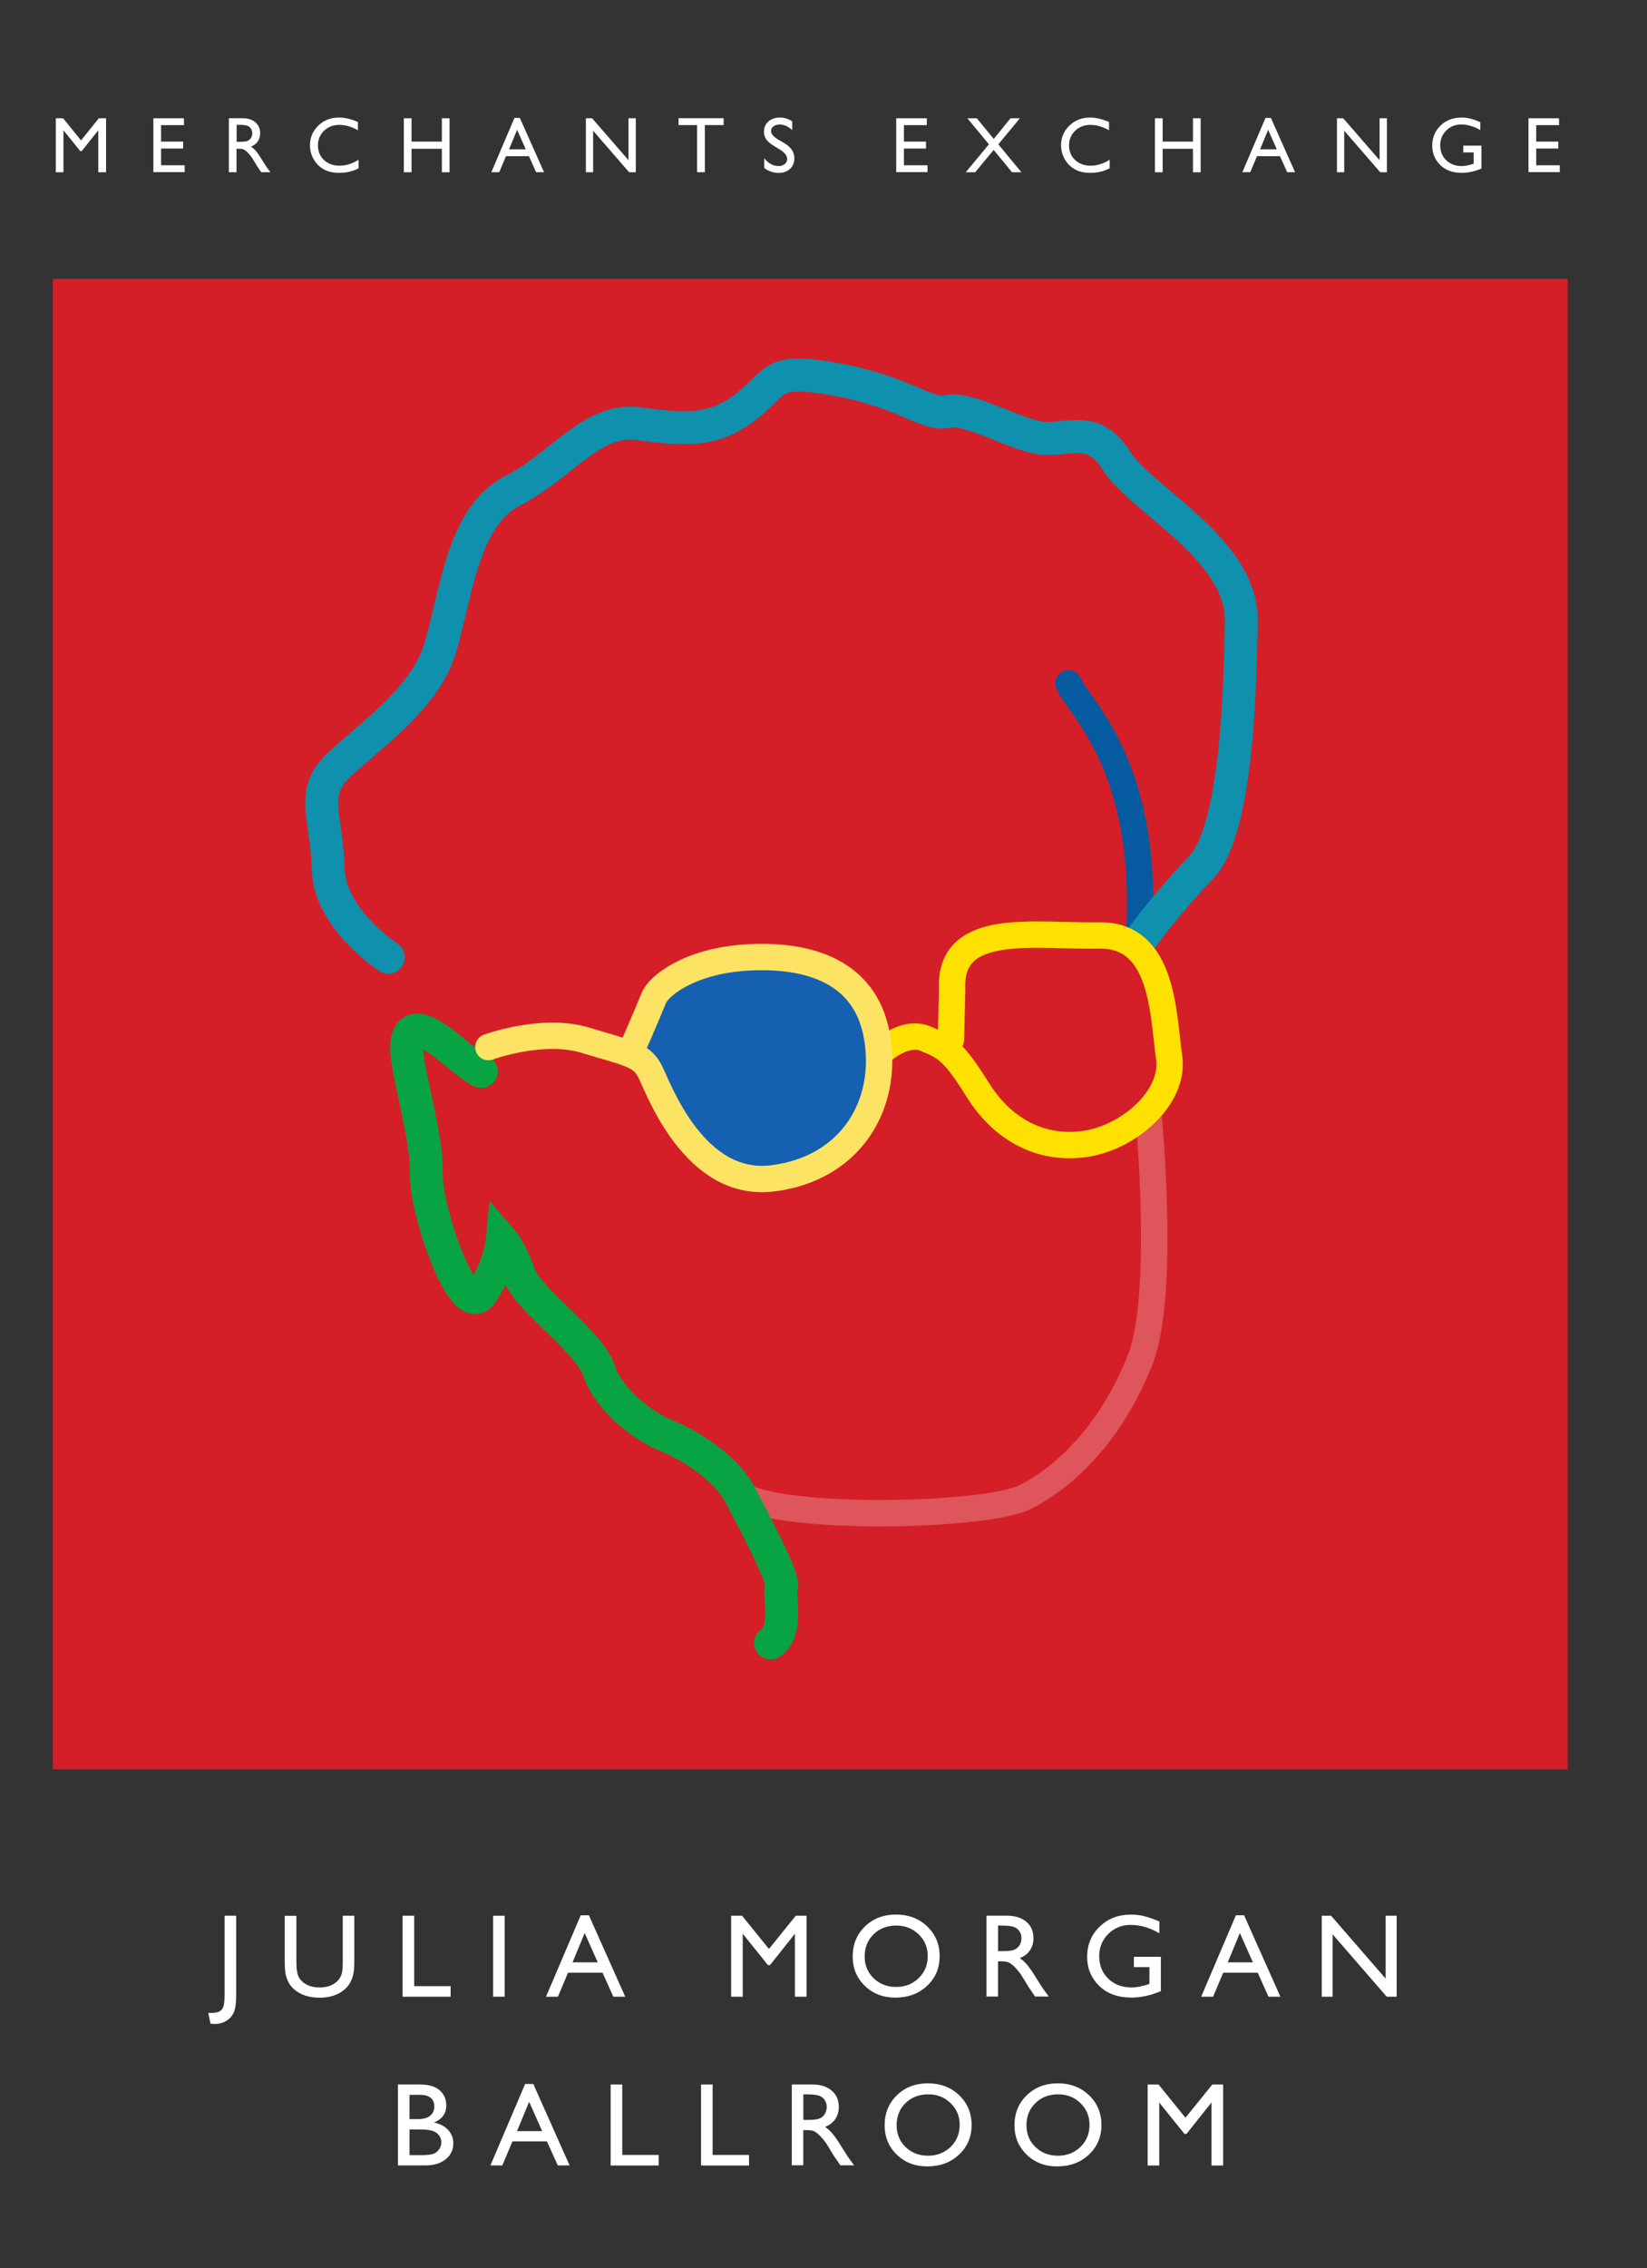 <?xml version="1.0" encoding="utf-8"?>
<!-- Generator: Adobe Illustrator 23.0.3, SVG Export Plug-In . SVG Version: 6.00 Build 0)  -->
<svg version="1.1" id="Layer_2" xmlns="http://www.w3.org/2000/svg" xmlns:xlink="http://www.w3.org/1999/xlink" x="0px" y="0px"
	 viewBox="0 0 250 344" style="enable-background:new 0 0 250 344;" xml:space="preserve">
<rect x="0" y="0" width="250" height="344" fill="#333333" stroke="none"/>
<style type="text/css">
	.st0{fill:#D41F28;}
	.st1{opacity:0.24;fill:none;stroke:#FFFFFF;stroke-width:4;stroke-miterlimit:10;}
	.st2{fill:none;stroke:#065AA0;stroke-width:4;stroke-linecap:round;stroke-miterlimit:10;}
	.st3{fill:none;stroke:#0F90AD;stroke-width:5;stroke-linecap:round;stroke-miterlimit:10;}
	.st4{fill:none;stroke:#08A443;stroke-width:5;stroke-linecap:round;stroke-miterlimit:10;}
	.st5{fill:none;stroke:#FFE100;stroke-width:4;stroke-linecap:round;stroke-miterlimit:10;}
	.st6{fill:#1660B1;}
	.st7{fill:none;stroke:#FDE364;stroke-width:4;stroke-linecap:round;stroke-miterlimit:10;}
	.st8{fill:#FFFFFF;}
</style>
<rect x="8.02" y="42.31" class="st0" width="229.95" height="226.05"/>
<path class="st1" d="M174.27,168.48c0,0,2.76,27.69-1.2,37.74c-4.18,10.6-10.87,17.49-17.44,20.84c-5.78,2.95-36.6,3.72-43.3-0.37"
	/>
<path class="st2" d="M162.19,103.63c1.49,3.72,11.91,11.91,10.79,37.02"/>
<path class="st3" d="M58.94,145.19c0,0-8.93-5.77-9.12-13.4c-0.19-7.63-2.79-11.35,1.3-15.44s13.21-10.05,15.63-17.86
	s3.35-20.09,10.98-24s12.09-11.16,19.16-10.23s11.35,1.3,16.37-2.6s3.53-5.95,13.77-4.09c10.23,1.86,13.77,5.58,16.74,4.84
	c2.98-0.74,9.3,2.98,13.58,3.91c4.28,0.93,8.37-2.42,12.09,3.53c3.72,5.95,19.16,13.4,18.98,24.37c-0.19,10.98-0.74,31.81-6.14,37.4
	c-5.4,5.58-9.22,10.98-9.22,10.98"/>
<path class="st4" d="M73.08,162.5c0,0-0.37,0.19-4.84-3.53c-4.47-3.72-6.51-3.53-6.51,0c0,3.53,3.16,13.58,2.98,18.98
	c-0.19,5.4,5.58,22.33,8.37,18.23c2.79-4.09,3.16-8,3.16-8s1.3,1.49,2.6,5.21c1.3,3.72,10.6,10.05,12.09,14.51s6.74,8.47,10.23,9.86
	c3.75,1.49,9.12,5.02,11.16,8.93c2.05,3.91,6.83,12.84,6.3,13.95c-0.53,1.12,1.14,6.7-1.65,8.56"/>
<path class="st5" d="M133.73,159.57c0,0,3.53-3.35,6.7-2.05s4.28,1.86,8,7.81c3.72,5.95,9.49,9.12,16.19,8.19
	c6.7-0.93,13.77-7.07,12.84-13.21c-0.93-6.14-0.74-18.6-10.6-18.42s-22.88-2.3-22.33,8.19l-0.19,7.64"/>
<path class="st6" d="M97.26,158.59c0,0,1.3-12.28,11.53-12.65c10.23-0.37,18.23,0.37,19.72,3.16c1.49,2.79,8.19,12.28,2.98,18.23
	c-5.21,5.95-5.95,11.16-14.7,10.79S98.75,169.38,97.26,158.59z"/>
<path class="st7" d="M74.13,158.82c0,0,8.19-3.02,14.7-1.05c6.51,1.98,8.56,2.16,9.86,4.77c1.3,2.6,6.7,17.67,18.6,16.19
	s17.67-11.25,15.81-21.62c-1.86-10.38-11.35-12.42-19.91-11.87c-8.56,0.56-13.21,4.28-13.95,6.14s-3.63,8.51-3.63,8.51"/>
<g>
	<path class="st8" d="M15,17.94h1.1v8.19h-1.18v-6.37l-2.52,3.16h-0.22l-2.55-3.16v6.37H8.47v-8.19h1.11l2.72,3.36L15,17.94z"/>
	<path class="st8" d="M23.28,17.94h4.64v1.04h-3.47v2.5h3.35v1.05h-3.35v2.54h3.58v1.04h-4.75V17.94z"/>
	<path class="st8" d="M34.74,26.12v-8.19h2.05c0.83,0,1.49,0.21,1.97,0.62s0.73,0.96,0.73,1.66c0,0.48-0.12,0.89-0.36,1.24
		s-0.58,0.61-1.03,0.78c0.26,0.17,0.52,0.41,0.77,0.7s0.6,0.81,1.05,1.55c0.29,0.46,0.51,0.81,0.69,1.05l0.43,0.59h-1.39l-0.36-0.54
		c-0.01-0.02-0.04-0.05-0.07-0.1L39,25.16l-0.36-0.6l-0.39-0.64c-0.24-0.34-0.46-0.6-0.67-0.8c-0.2-0.2-0.38-0.34-0.55-0.43
		c-0.16-0.09-0.44-0.13-0.82-0.13h-0.31v3.56H34.74z M36.27,18.93h-0.35v2.58h0.45c0.59,0,1-0.05,1.22-0.15s0.39-0.25,0.52-0.46
		s0.18-0.44,0.18-0.7c0-0.26-0.07-0.49-0.21-0.7s-0.33-0.36-0.58-0.44S36.84,18.93,36.27,18.93z"/>
	<path class="st8" d="M54.43,24.23v1.29c-0.86,0.47-1.85,0.7-2.98,0.7c-0.91,0-1.69-0.18-2.33-0.55s-1.14-0.87-1.51-1.52
		s-0.56-1.34-0.56-2.09c0-1.19,0.42-2.19,1.27-3.01s1.9-1.22,3.14-1.22c0.86,0,1.81,0.22,2.87,0.67v1.26
		c-0.96-0.55-1.89-0.82-2.81-0.82c-0.94,0-1.72,0.3-2.33,0.89s-0.93,1.33-0.93,2.22c0,0.9,0.3,1.64,0.91,2.21s1.39,0.87,2.34,0.87
		C52.52,25.14,53.49,24.83,54.43,24.23z"/>
	<path class="st8" d="M67.07,17.94h1.17v8.19h-1.17v-3.56h-4.6v3.56H61.3v-8.19h1.17v3.54h4.6V17.94z"/>
	<path class="st8" d="M78.09,17.89h0.82l3.67,8.23h-1.2l-1.09-2.43H76.8l-1.02,2.43h-1.2L78.09,17.89z M79.81,22.65l-1.32-2.96
		l-1.22,2.96H79.81z"/>
	<path class="st8" d="M95.4,17.94h1.11v8.19h-1.01l-5.47-6.3v6.3h-1.1v-8.19h0.95l5.52,6.36V17.94z"/>
	<path class="st8" d="M103,17.93h6.84v1.04h-2.85v7.15h-1.18v-7.15H103V17.93z"/>
	<path class="st8" d="M118.39,22.69l-0.89-0.54c-0.56-0.34-0.96-0.68-1.19-1.01s-0.35-0.71-0.35-1.14c0-0.64,0.22-1.17,0.67-1.57
		s1.03-0.6,1.74-0.6c0.68,0,1.31,0.19,1.88,0.58v1.33c-0.59-0.57-1.22-0.85-1.9-0.85c-0.38,0-0.7,0.09-0.94,0.27
		s-0.37,0.4-0.37,0.68c0,0.25,0.09,0.48,0.27,0.69s0.47,0.44,0.87,0.67l0.9,0.53c1,0.6,1.5,1.36,1.5,2.28c0,0.66-0.22,1.19-0.66,1.6
		s-1.01,0.62-1.71,0.62c-0.81,0-1.54-0.25-2.21-0.75v-1.49c0.63,0.8,1.37,1.2,2.2,1.2c0.37,0,0.67-0.1,0.92-0.31
		c0.24-0.2,0.37-0.46,0.37-0.77C119.47,23.61,119.11,23.14,118.39,22.69z"/>
	<path class="st8" d="M136.04,17.94h4.64v1.04h-3.47v2.5h3.35v1.05h-3.35v2.54h3.58v1.04h-4.75V17.94z"/>
	<path class="st8" d="M153.39,17.94h1.42l-3.27,3.95l3.5,4.24h-1.42l-2.79-3.39l-2.81,3.39h-1.43l3.52-4.24l-3.27-3.95h1.43
		l2.57,3.13L153.39,17.94z"/>
	<path class="st8" d="M168.44,24.23v1.29c-0.86,0.47-1.85,0.7-2.98,0.7c-0.91,0-1.69-0.18-2.33-0.55s-1.14-0.87-1.51-1.52
		s-0.56-1.34-0.56-2.09c0-1.19,0.42-2.19,1.27-3.01s1.9-1.22,3.14-1.22c0.86,0,1.81,0.22,2.87,0.67v1.26
		c-0.96-0.55-1.89-0.82-2.81-0.82c-0.94,0-1.72,0.3-2.33,0.89s-0.93,1.33-0.93,2.22c0,0.9,0.3,1.64,0.91,2.21s1.39,0.87,2.34,0.87
		C166.53,25.14,167.5,24.83,168.44,24.23z"/>
	<path class="st8" d="M181.08,17.94h1.17v8.19h-1.17v-3.56h-4.6v3.56h-1.17v-8.19h1.17v3.54h4.6V17.94z"/>
	<path class="st8" d="M192.09,17.89h0.82l3.67,8.23h-1.2l-1.09-2.43h-3.49l-1.02,2.43h-1.2L192.09,17.89z M193.81,22.65l-1.32-2.96
		l-1.22,2.96H193.81z"/>
	<path class="st8" d="M209.41,17.94h1.11v8.19h-1.01l-5.47-6.3v6.3h-1.1v-8.19h0.95l5.52,6.36V17.94z"/>
	<path class="st8" d="M222.12,22.09h2.75v3.47c-1.01,0.44-2.01,0.66-3,0.66c-1.36,0-2.44-0.4-3.25-1.19s-1.22-1.77-1.22-2.93
		c0-1.22,0.42-2.24,1.26-3.05s1.89-1.22,3.16-1.22c0.46,0,0.9,0.05,1.31,0.15s0.94,0.28,1.57,0.55v1.2
		c-0.98-0.57-1.95-0.85-2.91-0.85c-0.89,0-1.65,0.3-2.26,0.91s-0.92,1.36-0.92,2.24c0,0.93,0.31,1.69,0.92,2.28s1.4,0.88,2.37,0.88
		c0.47,0,1.03-0.11,1.68-0.32l0.11-0.04v-1.71h-1.58V22.09z"/>
	<path class="st8" d="M232.01,17.94h4.64v1.04h-3.47v2.5h3.35v1.05h-3.35v2.54h3.58v1.04h-4.75V17.94z"/>
</g>
<g>
	<path class="st8" d="M34.09,290.57h1.76v12.12c0,1.13-0.12,1.97-0.35,2.51s-0.6,0.98-1.12,1.3s-1.14,0.49-1.86,0.49
		c-0.11,0-0.3-0.02-0.57-0.05l-0.33-1.63h0.45c0.5,0,0.89-0.06,1.16-0.18s0.48-0.34,0.63-0.65s0.23-0.97,0.23-1.98V290.57z"/>
	<path class="st8" d="M52.01,290.57h1.77v6.97c0,0.94-0.07,1.66-0.21,2.14s-0.31,0.88-0.51,1.2s-0.45,0.61-0.74,0.86
		c-0.97,0.84-2.24,1.26-3.81,1.26c-1.6,0-2.88-0.42-3.85-1.25c-0.29-0.26-0.54-0.55-0.74-0.87s-0.37-0.71-0.5-1.17
		s-0.2-1.19-0.2-2.18v-6.95h1.77v6.97c0,1.15,0.13,1.96,0.4,2.41s0.67,0.81,1.2,1.08s1.17,0.41,1.91,0.41
		c1.04,0,1.89-0.27,2.55-0.82c0.35-0.29,0.59-0.64,0.75-1.04s0.23-1.08,0.23-2.05V290.57z"/>
	<path class="st8" d="M61.11,290.57h1.76v10.68h5.53v1.6h-7.29V290.57z"/>
	<path class="st8" d="M74.85,290.57h1.76v12.28h-1.76V290.57z"/>
	<path class="st8" d="M88.15,290.5h1.24l5.51,12.35h-1.8l-1.64-3.64h-5.24l-1.53,3.64h-1.81L88.15,290.5z M90.73,297.64l-1.98-4.45
		l-1.84,4.45H90.73z"/>
	<path class="st8" d="M120.79,290.57h1.64v12.28h-1.77v-9.55l-3.77,4.75h-0.33l-3.82-4.75v9.55h-1.76v-12.28h1.66l4.08,5.04
		L120.79,290.57z"/>
	<path class="st8" d="M136,290.39c1.9,0,3.48,0.6,4.74,1.8s1.89,2.71,1.89,4.52s-0.64,3.31-1.91,4.5s-2.88,1.78-4.82,1.78
		c-1.85,0-3.39-0.59-4.62-1.78c-1.23-1.19-1.85-2.67-1.85-4.46c0-1.83,0.62-3.35,1.86-4.55S134.1,290.39,136,290.39z M136.07,292.06
		c-1.41,0-2.56,0.44-3.46,1.32c-0.9,0.88-1.36,2-1.36,3.37c0,1.32,0.45,2.43,1.36,3.3s2.04,1.32,3.41,1.32
		c1.37,0,2.51-0.45,3.43-1.34s1.37-2.01,1.37-3.35c0-1.3-0.46-2.4-1.37-3.28S137.4,292.06,136.07,292.06z"/>
	<path class="st8" d="M149.74,302.84v-12.28h3.08c1.24,0,2.23,0.31,2.96,0.92s1.09,1.45,1.09,2.5c0,0.71-0.18,1.33-0.54,1.85
		s-0.87,0.91-1.54,1.17c0.39,0.26,0.78,0.61,1.15,1.05s0.9,1.22,1.58,2.33c0.43,0.7,0.77,1.22,1.03,1.57l0.65,0.88h-2.09l-0.54-0.81
		c-0.02-0.03-0.05-0.08-0.1-0.15l-0.34-0.48l-0.54-0.9l-0.59-0.96c-0.36-0.5-0.7-0.91-1-1.2c-0.3-0.3-0.58-0.51-0.82-0.64
		s-0.65-0.2-1.23-0.2h-0.46v5.34H149.74z M152.03,292.06h-0.53v3.88h0.67c0.89,0,1.5-0.08,1.83-0.23s0.59-0.38,0.77-0.69
		s0.28-0.66,0.28-1.05c0-0.39-0.1-0.74-0.31-1.05s-0.49-0.53-0.87-0.66S152.89,292.06,152.03,292.06z"/>
	<path class="st8" d="M172.09,296.8h4.12v5.2c-1.51,0.66-3.01,0.98-4.5,0.98c-2.03,0-3.66-0.59-4.87-1.78s-1.82-2.65-1.82-4.39
		c0-1.83,0.63-3.36,1.89-4.58s2.84-1.83,4.74-1.83c0.69,0,1.35,0.07,1.97,0.22s1.41,0.42,2.36,0.82v1.79
		c-1.46-0.85-2.92-1.27-4.36-1.27c-1.34,0-2.47,0.46-3.39,1.37s-1.38,2.04-1.38,3.37c0,1.39,0.46,2.53,1.38,3.42s2.1,1.33,3.55,1.33
		c0.7,0,1.54-0.16,2.52-0.48l0.17-0.05v-2.56h-2.36V296.8z"/>
	<path class="st8" d="M187.6,290.5h1.24l5.51,12.35h-1.8l-1.64-3.64h-5.24l-1.53,3.64h-1.81L187.6,290.5z M190.18,297.64l-1.98-4.45
		l-1.84,4.45H190.18z"/>
	<path class="st8" d="M210.33,290.57H212v12.28h-1.51l-8.21-9.46v9.46h-1.65v-12.28h1.42l8.28,9.54V290.57z"/>
	<path class="st8" d="M64.56,328.44H60.4v-12.28h3.22c1.01,0,1.8,0.14,2.37,0.41s1,0.65,1.3,1.12s0.45,1.03,0.45,1.66
		c0,1.21-0.62,2.07-1.87,2.59c0.9,0.17,1.61,0.54,2.14,1.11s0.8,1.25,0.8,2.04c0,0.63-0.16,1.19-0.48,1.68s-0.8,0.89-1.42,1.2
		S65.5,328.44,64.56,328.44z M63.67,317.73h-1.51v3.69h1.17c0.94,0,1.6-0.18,2-0.54s0.59-0.82,0.59-1.39
		C65.92,318.32,65.17,317.73,63.67,317.73z M63.8,322.99h-1.64v3.89h1.73c0.96,0,1.61-0.07,1.96-0.22s0.62-0.38,0.83-0.7
		s0.31-0.66,0.31-1.02c0-0.38-0.11-0.72-0.33-1.03s-0.53-0.54-0.94-0.69S64.68,322.99,63.8,322.99z"/>
	<path class="st8" d="M79.71,316.09h1.24l5.51,12.35h-1.8l-1.64-3.64h-5.24l-1.53,3.64h-1.81L79.71,316.09z M82.3,323.24l-1.98-4.45
		l-1.84,4.45H82.3z"/>
	<path class="st8" d="M92.69,316.17h1.76v10.68h5.53v1.6h-7.29V316.17z"/>
	<path class="st8" d="M106.41,316.17h1.76v10.68h5.53v1.6h-7.29V316.17z"/>
	<path class="st8" d="M120.19,328.44v-12.28h3.08c1.24,0,2.23,0.31,2.96,0.92s1.09,1.45,1.09,2.5c0,0.71-0.18,1.33-0.54,1.85
		s-0.87,0.91-1.54,1.17c0.39,0.26,0.78,0.61,1.15,1.05s0.9,1.22,1.58,2.33c0.43,0.7,0.77,1.22,1.03,1.57l0.65,0.88h-2.09l-0.54-0.81
		c-0.02-0.03-0.05-0.08-0.11-0.15l-0.34-0.48l-0.54-0.9l-0.59-0.96c-0.36-0.5-0.7-0.91-1-1.2c-0.3-0.3-0.58-0.51-0.82-0.65
		c-0.24-0.13-0.65-0.2-1.23-0.2h-0.46v5.34H120.19z M122.47,317.66h-0.53v3.88h0.67c0.89,0,1.5-0.08,1.83-0.23s0.59-0.38,0.77-0.69
		s0.28-0.66,0.28-1.05c0-0.39-0.1-0.74-0.31-1.05s-0.49-0.54-0.87-0.66S123.33,317.66,122.47,317.66z"/>
	<path class="st8" d="M140.85,315.99c1.9,0,3.48,0.6,4.74,1.8c1.26,1.2,1.89,2.71,1.89,4.52s-0.64,3.31-1.91,4.5
		c-1.27,1.19-2.88,1.78-4.82,1.78c-1.85,0-3.39-0.59-4.62-1.78s-1.85-2.67-1.85-4.46c0-1.83,0.62-3.35,1.86-4.55
		C137.38,316.59,138.95,315.99,140.85,315.99z M140.92,317.66c-1.4,0-2.56,0.44-3.46,1.32s-1.36,2-1.36,3.37
		c0,1.32,0.45,2.43,1.36,3.3c0.91,0.88,2.04,1.32,3.41,1.32c1.37,0,2.51-0.45,3.43-1.34c0.92-0.9,1.37-2.01,1.37-3.35
		c0-1.3-0.46-2.39-1.37-3.28C143.38,318.1,142.25,317.66,140.92,317.66z"/>
	<path class="st8" d="M160.56,315.99c1.9,0,3.48,0.6,4.74,1.8s1.89,2.71,1.89,4.52s-0.64,3.31-1.91,4.5s-2.88,1.78-4.82,1.78
		c-1.85,0-3.39-0.59-4.62-1.78c-1.23-1.19-1.85-2.67-1.85-4.46c0-1.83,0.62-3.35,1.86-4.55S158.66,315.99,160.56,315.99z
		 M160.63,317.66c-1.41,0-2.56,0.44-3.46,1.32c-0.9,0.88-1.36,2-1.36,3.37c0,1.32,0.45,2.43,1.36,3.3s2.04,1.32,3.41,1.32
		c1.37,0,2.51-0.45,3.43-1.34s1.37-2.01,1.37-3.35c0-1.3-0.46-2.39-1.37-3.28S161.97,317.66,160.63,317.66z"/>
	<path class="st8" d="M184.02,316.17h1.64v12.28h-1.77v-9.55l-3.78,4.75h-0.33l-3.82-4.75v9.55h-1.76v-12.28h1.66l4.08,5.04
		L184.02,316.17z"/>
</g>
</svg>
